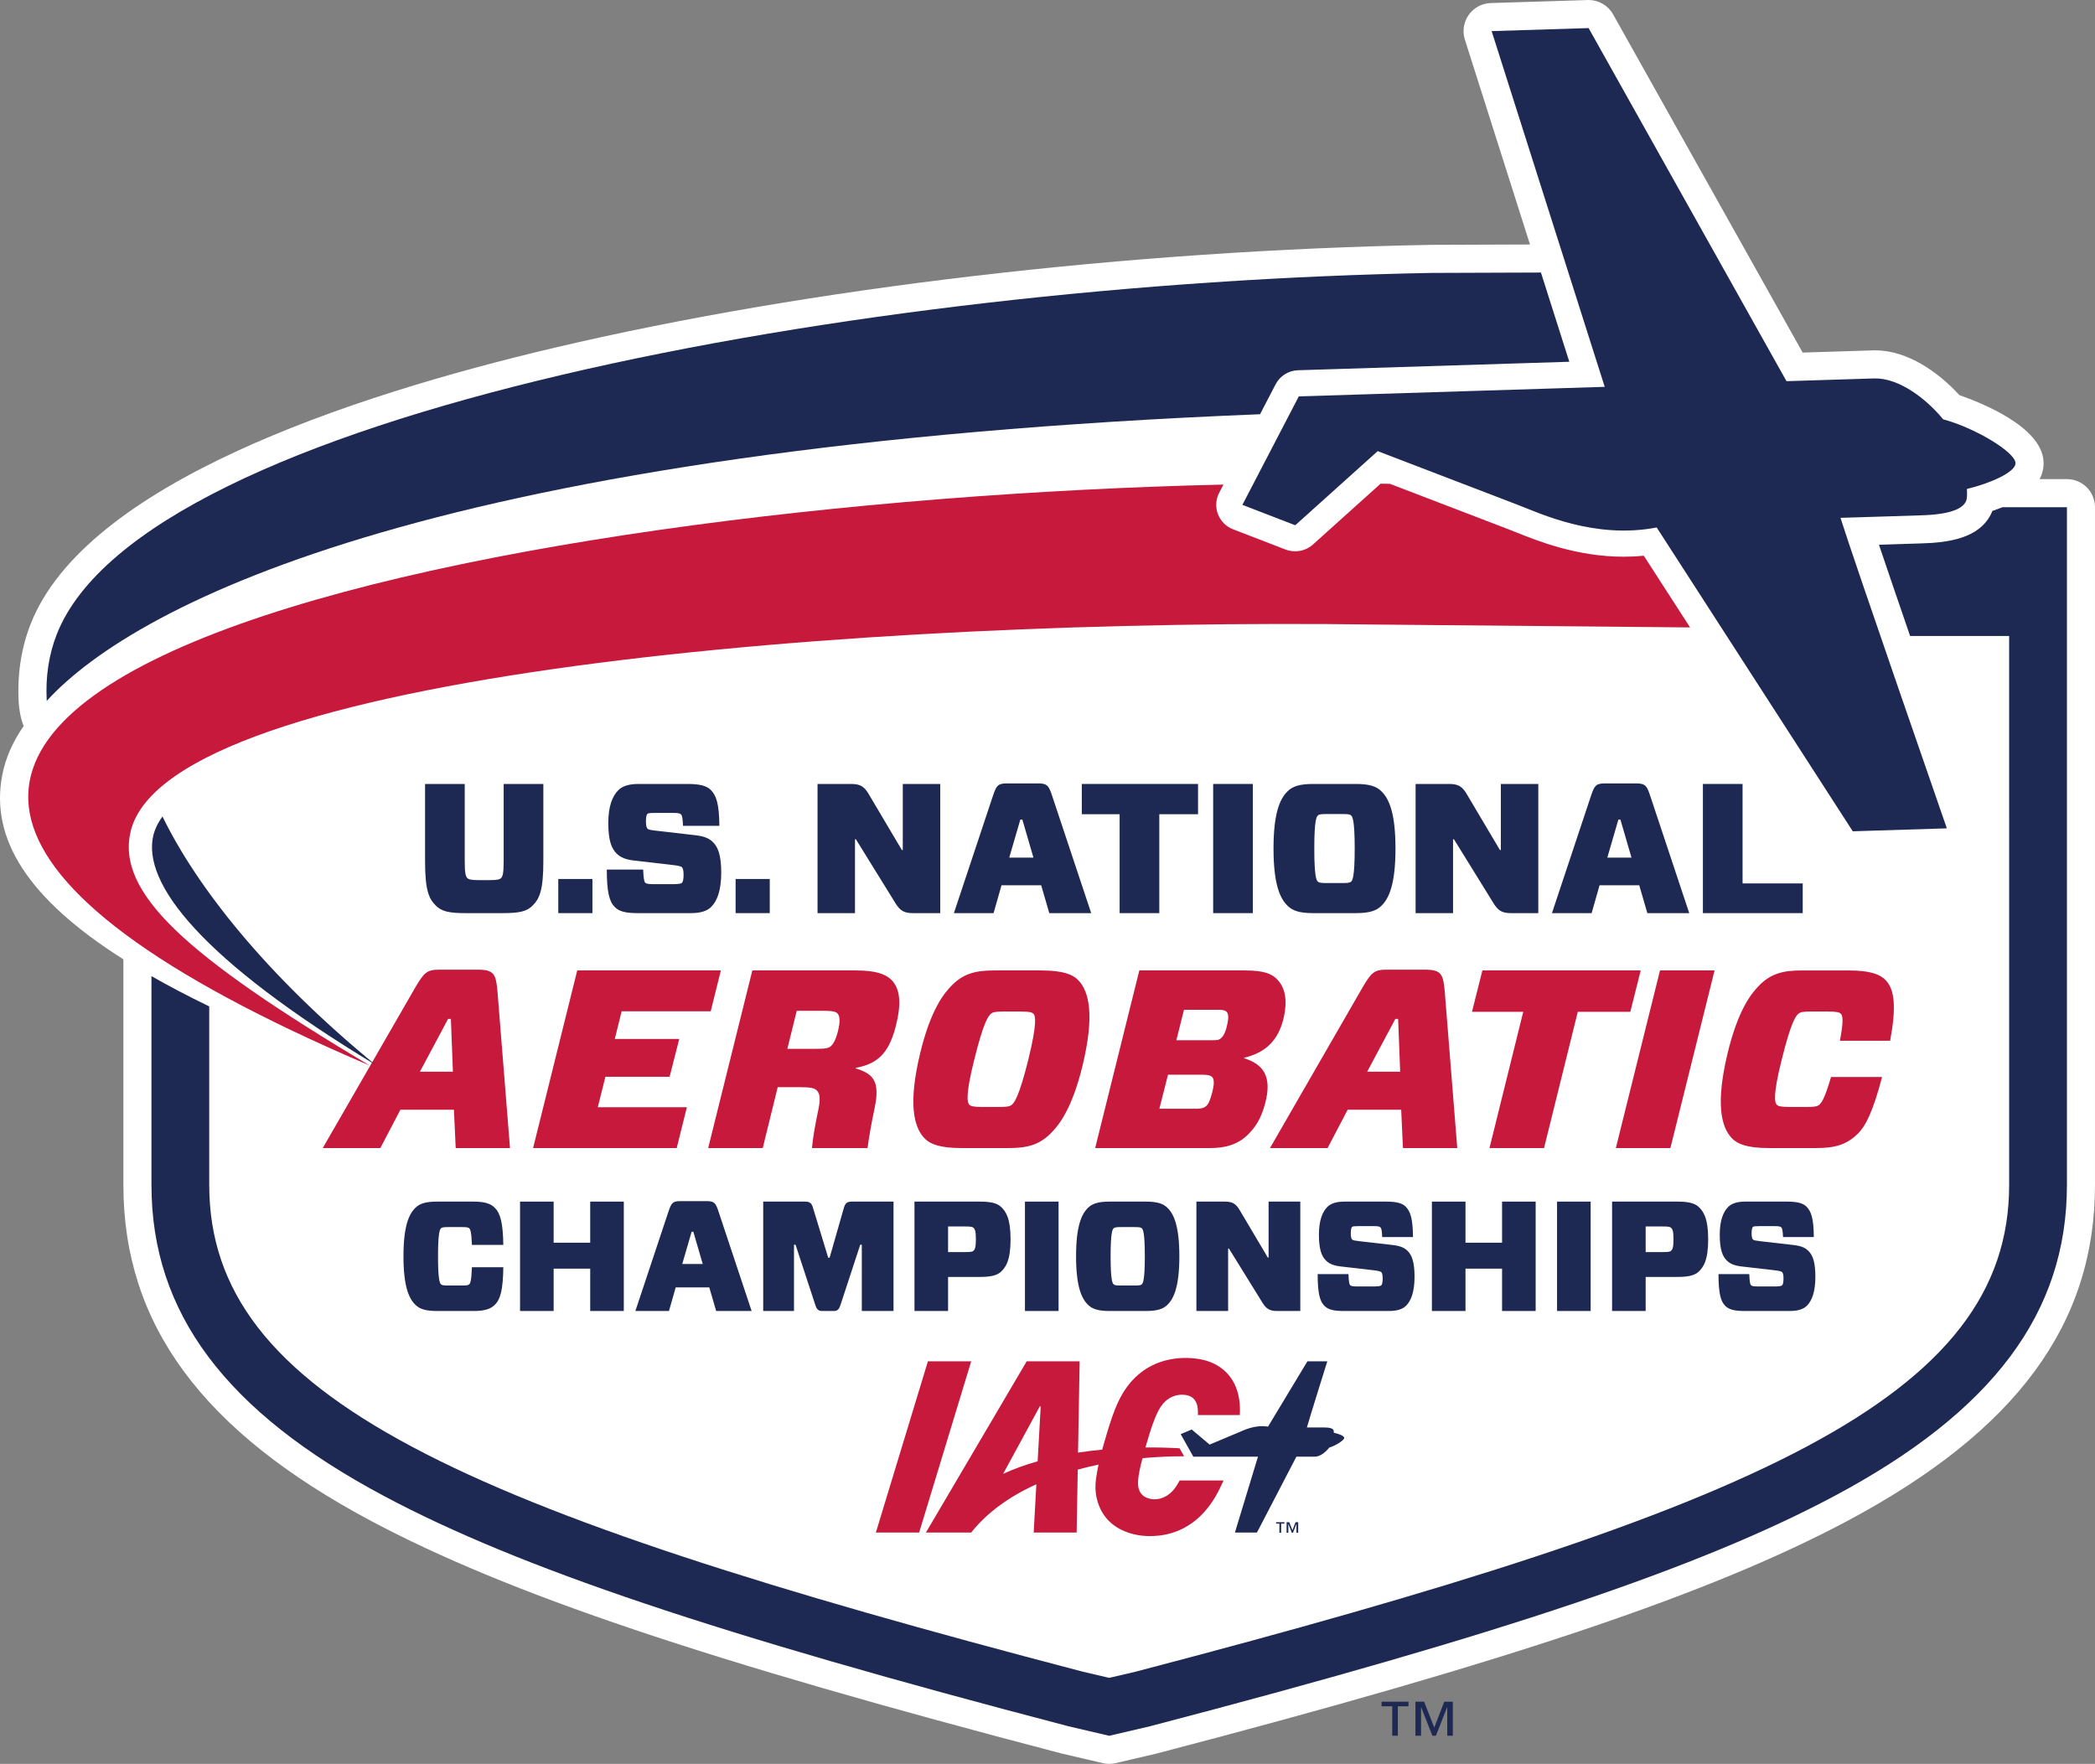 <svg xmlns:dc="http://purl.org/dc/elements/1.1/" xmlns:cc="http://creativecommons.org/ns#" xmlns:rdf="http://www.w3.org/1999/02/22-rdf-syntax-ns#" xmlns:svg="http://www.w3.org/2000/svg" xmlns="http://www.w3.org/2000/svg" version="1.1" width="510.4" height="429.725" id="svg2" xml:space="preserve"><rect width="100%" height="100%" fill="#808080" stroke="none"/><defs id="defs6"><clipPath id="clipPath18"><path d="m 0,0 4083,0 0,3437.79 -4083,0 L 0,0 z" id="path20" /></clipPath></defs><g transform="matrix(1.25,0,0,-1.25,0,429.725)" id="g10"><g transform="scale(0.1,0.1)" id="g12"><g id="g14"><g clip-path="url(#clipPath18)" id="g16"><path d="m 4028.48,2503.96 -53.34,0 c 6.49,12.12 8.37,23.93 7.75,34.47 -3.52,67.01 -119.26,113.71 -164.08,129.3 -40.13,44.22 -101.08,87.26 -163.69,87.26 -1.21,0 -2.45,-0.02 -3.7,-0.06 -9.5,-0.25 -90.95,-2.81 -138,-4.3 l -369.46,659.19 c -9.69,17.3 -27.96,27.97 -47.72,27.97 -0.58,0 -190.71,-5.92 -190.71,-5.92 -17.15,-0.53 -33.05,-9.07 -42.96,-23.08 -9.91,-14 -12.69,-31.84 -7.49,-48.19 l 126.93,-399.31 c -14.12,-0.05 -30.08,-0.09 -30.08,-0.09 -93.71,-0.29 -155.68,-0.5 -162.76,-0.62 C 2199.2,2949.76 1577.19,2876.83 1082.6,2760.49 674.809,2664.57 166.328,2493.2 59.688,2221.48 41.25,2174.51 33.438,2123.11 36.457,2068.73 c 0.691,-12.44 3.562,-30.93 9.668,-46 C 24.742,1991.9 10.672,1959.99 4.324,1926.96 -19.5,1802.97 54.527,1685.81 240.496,1568.05 l 0,-439.79 c 0,-271.451 153.574,-479.612 483.32,-655.112 C 989.375,331.82 1378.53,200.75 2066.66,20.852 l 1.44,-0.391 c 0.59,-0.16 81.31,-19.031 81.31,-19.031 C 2153.51,0.469 2157.69,0 2161.87,0 c 4.18,0 8.36,0.469 12.46,1.43 l 79.53,18.602 c 0.57,0.117 2.82,0.731 2.82,0.731 688.49,179.988 1077.64,311.058 1343.2,452.386 329.75,175.512 483.3,383.661 483.3,655.112 l 0,1320.99 c 0,30.21 -24.49,54.71 -54.7,54.71" id="path22" style="fill:#ffffff;fill-opacity:1;fill-rule:nonzero;stroke:none" /><path d="m 3902.77,2449.25 c -6.13,-2.48 -12.54,-4.92 -19.57,-7.25 -0.45,-1.15 -0.92,-2.28 -1.42,-3.39 -22.66,-50.42 -85.17,-58.5 -137.09,-59.9 -11.57,-0.31 -27.95,-0.86 -47.64,-1.51 -10.74,-0.36 -22.46,-0.75 -34.9,-1.16 15.97,-47.36 37.73,-111.01 60.7,-177.84 l 193.01,0 0.02,-1069.94 c 0,-413.951 -487.66,-630.971 -1702.19,-948.498 l -51.82,-12.121 -51.83,12.121 C 895.477,497.289 407.812,714.309 407.812,1128.26 l 0.004,348.04 c -40.746,19.71 -78.195,39.36 -112.601,58.98 l 0,-407.02 C 295.215,879.238 439.57,686.43 749.523,521.469 1011.03,382.27 1396.75,252.551 2080.88,73.699 l 1.44,-0.391 79.55,-18.598 79.53,18.598 1.44,0.391 C 2926.93,252.551 3312.66,382.27 3574.18,521.469 c 309.94,164.961 454.3,357.769 454.3,606.791 l 0,1320.99 -125.71,0" id="path24" style="fill:#1d2953;fill-opacity:1;fill-rule:nonzero;stroke:none" /><path d="m 964.535,894.84 c -8.219,-8.211 -19.492,-12.18 -41.73,-12.18 l -71.25,0 c -22.235,0 -33.805,3.969 -42.035,12.18 -12.485,12.199 -23.145,35.629 -23.145,94.398 0,58.802 10.66,82.242 23.145,94.422 8.23,8.22 19.8,12.19 42.035,12.19 l 71.25,0 c 22.238,0 33.511,-3.97 41.73,-12.19 10.649,-10.67 15.828,-29.24 16.449,-72.17 l -61.218,0 c -0.911,26.49 -3.34,30.45 -5.176,32.29 -1.824,1.81 -4.875,2.42 -14.012,2.42 l -27.098,0 c -9.14,0 -12.183,-0.61 -14.019,-2.42 -2.125,-2.14 -5.77,-7.93 -5.77,-54.542 0,-46.886 3.645,-52.379 5.77,-54.496 1.836,-1.82 4.879,-2.441 14.019,-2.441 l 27.098,0 c 9.137,0 12.188,0.621 14.012,2.441 1.836,1.828 4.265,5.778 5.176,33.199 l 61.218,0 C 980.363,924.379 975.5,905.488 964.535,894.84" id="path26" style="fill:#1d2953;fill-opacity:1;fill-rule:nonzero;stroke:none" /><path d="m 1215.8,882.66 -65.47,0 0,82.539 -71.26,0 0,-82.539 -65.48,0 0,213.19 65.48,0 0,-80.1 71.26,0 0,80.1 65.47,0 0,-213.19" id="path28" style="fill:#1d2953;fill-opacity:1;fill-rule:nonzero;stroke:none" /><path d="m 1329.73,974.32 39.89,0 -18.27,62.76 -3.34,0 -18.28,-62.76 z m 52.68,-45.672 -65.47,0 -13.09,-45.988 -65.48,0 64.56,194 c 5.48,16.14 7.91,20.11 22.53,20.11 l 52.38,0 c 14.62,0 17.36,-4.28 22.53,-20.11 l 64.57,-194 -69.13,0 -13.4,45.988" id="path30" style="fill:#1d2953;fill-opacity:1;fill-rule:nonzero;stroke:none" /><path d="m 1741.49,882.66 -61.82,0 0,129.13 -3.04,0 -38.37,-116.95 c -3.05,-9.129 -5.79,-12.18 -13.72,-12.18 l -21.93,0 c -7.91,0 -10.96,3.36 -13.69,12.18 l -38.38,116.95 -3.04,0 0,-129.13 -60,0 0,213.19 81.62,0 c 9.44,0 12.79,-3.05 15.53,-12.49 l 29.54,-96.848 2.74,0 27.71,96.848 c 2.75,9.44 6.11,12.49 15.54,12.49 l 81.31,0 0,-213.19" id="path32" style="fill:#1d2953;fill-opacity:1;fill-rule:nonzero;stroke:none" /><path d="m 1880.08,997.48 c 11.88,0 15.23,0.61 17.06,2.43 3.35,3.05 4.87,7.3 4.87,22.83 0,15.55 -1.82,19.49 -4.87,22.25 -2.13,1.81 -5.18,2.42 -17.06,2.42 l -32.27,0 0,-49.93 32.27,0 z m 70.06,-38.988 c -7.62,-6.703 -20.41,-9.441 -39.59,-9.441 l -62.74,0 0,-66.391 -65.48,0 0,213.19 128.22,0 c 19.18,0 31.97,-2.76 39.59,-9.46 10.34,-9.12 19.48,-23.12 19.48,-63.94 0,-40.821 -9.14,-54.829 -19.48,-63.958" id="path34" style="fill:#1d2953;fill-opacity:1;fill-rule:nonzero;stroke:none" /><path d="m 1997.66,882.66 65.519,0 0,213.191 -65.519,0 0,-213.191 z" id="path36" style="fill:#1d2953;fill-opacity:1;fill-rule:nonzero;stroke:none" /><path d="m 2170.39,934.742 c 1.82,-1.82 4.86,-2.441 14,-2.441 l 27.09,0 c 9.15,0 12.19,0.621 14.01,2.441 2.14,2.117 5.8,7.918 5.8,54.496 0,46.612 -3.66,52.402 -5.8,54.542 -1.82,1.81 -4.86,2.42 -14.01,2.42 l -27.09,0 c -9.14,0 -12.18,-0.61 -14,-2.42 -2.14,-2.14 -5.79,-7.93 -5.79,-54.542 0,-46.886 3.65,-52.379 5.79,-54.496 z m 63.05,161.108 c 22.22,0 33.79,-3.97 42.01,-12.19 12.48,-12.18 23.14,-35.62 23.14,-94.422 0,-58.769 -10.66,-82.199 -23.14,-94.398 -8.22,-8.211 -19.79,-12.18 -42.01,-12.18 l -70.98,0 c -22.23,0 -33.81,3.969 -42.02,12.18 -12.49,12.199 -23.16,35.629 -23.16,94.398 0,58.802 10.67,82.242 23.16,94.422 8.21,8.22 19.79,12.19 42.02,12.19 l 70.98,0" id="path38" style="fill:#1d2953;fill-opacity:1;fill-rule:nonzero;stroke:none" /><path d="m 2534.33,882.66 -45.38,0 c -14.01,0 -20.71,3.969 -28.01,15.531 l -65.78,106.289 -1.53,0 0,-121.82 -61.81,0 0,213.19 55.72,0 c 14,0 21.01,-3.97 28.01,-15.55 l 55.45,-93.48 1.52,0 0,109.03 61.81,0 0,-213.19" id="path40" style="fill:#1d2953;fill-opacity:1;fill-rule:nonzero;stroke:none" /><path d="m 2740.54,893.02 c -6.4,-6.391 -16.46,-10.36 -33.51,-10.36 l -88.01,0 c -19.19,0 -30.15,2.449 -37.75,10.059 -8.86,8.82 -13.11,24.363 -13.11,61.82 l 59.98,0 c 0.63,-15.84 1.83,-20.098 3.36,-21.617 1.82,-1.84 5.48,-2.453 14.32,-2.453 l 30.76,0 c 8.83,0 14,0.613 15.53,2.152 1.81,1.82 2.74,6.078 2.74,13.699 0,6.09 -0.93,10.352 -2.74,12.172 -1.53,1.528 -7.31,2.738 -15.83,3.668 l -63.05,7.289 c -13.4,1.531 -22.24,4.871 -28.92,11.59 -8.24,8.199 -13.72,21.001 -13.72,50.551 0,27.1 6.69,44.15 16.44,53.9 6.41,6.39 16.76,10.36 32.9,10.36 l 81.92,0 c 19.79,0 31.06,-3.05 37.78,-9.75 9.12,-9.14 14,-22.54 14.29,-59.39 l -60,0 c -0.6,13.4 -1.52,17.07 -3.34,18.88 -1.83,1.82 -4.88,2.45 -12.78,2.45 l -30.45,0 c -7.33,0 -10.98,-0.32 -12.18,-1.53 -1.53,-1.52 -2.46,-5.49 -2.46,-12.49 0,-6.71 0.93,-10.36 2.75,-12.18 1.52,-1.52 5.48,-2.14 15.85,-3.36 l 63.64,-7.3 c 14.62,-1.83 22.23,-5.18 28.62,-11.559 8.23,-8.23 13.4,-21.633 13.4,-50.269 0,-29.231 -6.7,-46.59 -16.43,-56.332" id="path42" style="fill:#1d2953;fill-opacity:1;fill-rule:nonzero;stroke:none" /><path d="m 2993.03,882.66 -65.48,0 0,82.539 -71.27,0 0,-82.539 -65.48,0 0,213.19 65.48,0 0,-80.1 71.27,0 0,80.1 65.48,0 0,-213.19" id="path44" style="fill:#1d2953;fill-opacity:1;fill-rule:nonzero;stroke:none" /><path d="m 3034.75,882.66 65.481,0 0,213.191 -65.481,0 0,-213.191 z" id="path46" style="fill:#1d2953;fill-opacity:1;fill-rule:nonzero;stroke:none" /><path d="m 3239.73,997.48 c 11.87,0 15.23,0.61 17.05,2.43 3.34,3.05 4.88,7.3 4.88,22.83 0,15.55 -1.84,19.49 -4.88,22.25 -2.13,1.81 -5.18,2.42 -17.05,2.42 l -32.29,0 0,-49.93 32.29,0 z m 70.04,-38.988 c -7.6,-6.703 -20.39,-9.441 -39.6,-9.441 l -62.73,0 0,-66.391 -65.47,0 0,213.19 128.2,0 c 19.21,0 32,-2.76 39.6,-9.46 10.36,-9.12 19.51,-23.12 19.51,-63.94 0,-40.821 -9.15,-54.829 -19.51,-63.958" id="path48" style="fill:#1d2953;fill-opacity:1;fill-rule:nonzero;stroke:none" /><path d="m 3521.76,893.02 c -6.4,-6.391 -16.46,-10.36 -33.51,-10.36 l -88,0 c -19.19,0 -30.17,2.449 -37.76,10.059 -8.84,8.82 -13.1,24.363 -13.1,61.82 l 59.98,0 c 0.62,-15.84 1.82,-20.098 3.36,-21.617 1.82,-1.84 5.47,-2.453 14.31,-2.453 l 30.76,0 c 8.84,0 14,0.613 15.54,2.152 1.82,1.82 2.73,6.078 2.73,13.699 0,6.09 -0.91,10.352 -2.73,12.172 -1.54,1.528 -7.32,2.738 -15.85,3.668 l -63.04,7.289 c -13.39,1.531 -22.22,4.871 -28.94,11.59 -8.22,8.199 -13.69,21.001 -13.69,50.551 0,27.1 6.69,44.15 16.44,53.9 6.41,6.39 16.76,10.36 32.89,10.36 l 81.93,0 c 19.79,0 31.06,-3.05 37.76,-9.75 9.14,-9.14 14,-22.54 14.32,-59.39 l -60,0 c -0.62,13.4 -1.53,17.07 -3.36,18.88 -1.82,1.82 -4.87,2.45 -12.8,2.45 l -30.44,0 c -7.31,0 -10.96,-0.32 -12.17,-1.53 -1.53,-1.52 -2.45,-5.49 -2.45,-12.49 0,-6.71 0.92,-10.36 2.75,-12.18 1.51,-1.52 5.49,-2.14 15.83,-3.36 l 63.65,-7.3 c 14.61,-1.83 22.23,-5.18 28.61,-11.559 8.25,-8.23 13.42,-21.633 13.42,-50.269 0,-29.231 -6.7,-46.59 -16.44,-56.332" id="path50" style="fill:#1d2953;fill-opacity:1;fill-rule:nonzero;stroke:none" /><path d="m 818.438,1349.08 64.289,0 -3.95,102.86 -5.437,0 -54.902,-102.86 z m 112.757,198.82 c 32.645,0 35.614,-9.42 38.575,-44.51 l 24.242,-303.19 -105.848,0 -3.449,74.68 -104.36,0 -39.066,-74.68 -112.277,0 181.519,315.04 c 15.809,26.23 21.266,32.66 44.996,32.66 l 75.668,0" id="path52" style="fill:#c7193c;fill-opacity:1;fill-rule:nonzero;stroke:none" /><path d="m 1318.93,1200.2 -279.92,0 86.05,346.21 279.93,0 -19.78,-79.64 -173.6,0 -13.36,-53.9 125.64,0 -18.8,-73.7 -125.13,0 -14.84,-59.34 173.61,0 -19.8,-79.63" id="path54" style="fill:#c7193c;fill-opacity:1;fill-rule:nonzero;stroke:none" /><path d="m 1552.87,1467.77 -18.32,-74.18 54.41,0 c 19.3,0 26.21,0.99 31.17,5.92 3.95,3.95 8.89,11.38 13.34,29.69 4.45,18.78 3.47,28.68 -1.48,33.62 -3.46,3.47 -8.91,4.95 -30.66,4.95 l -48.46,0 z m 137.97,-267.57 -108.3,0 c 1.98,21.27 5.94,43.52 11.36,69.75 6.43,28.18 3.47,37.09 -1.97,42.52 -4.46,4.45 -10.88,6.44 -33.13,6.44 l -43.04,0 -29.17,-118.71 -106.34,0 86.06,346.21 201.78,0 c 37.09,0 60.34,-6.44 73.2,-22.75 13.35,-17.81 15.33,-44.51 4.46,-86.56 -14.35,-55.88 -38.58,-73.2 -78.16,-80.62 l 0,-0.99 c 34.64,-10.37 47.99,-25.21 37.11,-77.14 -6.44,-30.18 -11.39,-59.36 -13.86,-78.15" id="path56" style="fill:#c7193c;fill-opacity:1;fill-rule:nonzero;stroke:none" /><path d="m 1889.17,1284.77 c 2.96,-2.95 7.41,-4.45 25.7,-4.45 l 33.15,0 c 15.33,0 20.77,1 24.72,4.95 3.95,3.97 12.86,12.37 31.66,88.04 17.81,72.69 13.36,85.06 9.89,88.52 -2.97,2.97 -7.43,4.46 -25.71,4.46 l -33.15,0 c -15.32,0 -20.77,-0.99 -24.73,-4.95 -3.95,-3.96 -12.86,-12.37 -31.65,-88.03 -18.29,-72.72 -13.35,-85.07 -9.88,-88.54 z m -14.84,-84.57 c -44.01,0 -61.83,8.42 -71.71,18.3 -22.75,22.76 -32.16,70.24 -9.41,165.69 20.78,86.55 46.99,118.2 62.32,133.53 23.25,23.24 46.98,28.69 83.09,28.69 l 90.51,0 c 44.05,0 61.87,-8.42 71.73,-18.3 22.77,-22.77 32.16,-70.23 9.41,-165.69 -20.76,-86.53 -46.98,-118.19 -62.35,-133.55 -23.24,-23.22 -46.98,-28.67 -83.09,-28.67 l -90.5,0" id="path58" style="fill:#c7193c;fill-opacity:1;fill-rule:nonzero;stroke:none" /><path d="m 2307.6,1469.73 -14.85,-59.33 71.72,0 c 7.92,0 11.88,0.49 15.82,4.45 3.48,3.46 7.93,8.89 11.38,25.22 3.47,14.84 2.49,22.26 -0.99,25.72 -1.98,1.98 -4.93,3.94 -15.34,3.94 l -67.74,0 z m -31.16,-126.59 -16.82,-66.28 73.7,0 c 8.4,0 14.34,1.98 18.29,5.94 3.47,3.46 6.44,8.41 11.38,27.21 3.46,13.83 3.94,24.23 -0.49,28.68 -2.48,2.47 -6.44,4.45 -17.81,4.45 l -68.25,0 z m -141.94,-142.94 86.07,346.21 205.24,0 c 37.57,0 52.41,-6.44 62.8,-16.81 17.33,-17.31 20.28,-43.03 13.85,-73.21 -10.39,-47.98 -37.6,-70.72 -77.66,-80.11 l 0,-1 c 36.12,-11.38 55.9,-34.12 40.57,-89.51 -7.91,-29.18 -18.8,-45.02 -32.66,-58.85 -21.25,-21.27 -46.96,-26.72 -75.16,-26.72 l -223.05,0" id="path60" style="fill:#c7193c;fill-opacity:1;fill-rule:nonzero;stroke:none" /><path d="m 2664.67,1349.08 64.29,0 -3.96,102.86 -5.43,0 -54.9,-102.86 z m 112.75,198.82 c 32.64,0 35.61,-9.42 38.59,-44.51 l 24.22,-303.19 -105.84,0 -3.45,74.68 -104.37,0 -39.05,-74.68 -112.29,0 181.51,315.04 c 15.83,26.23 21.29,32.66 45.02,32.66 l 75.66,0" id="path62" style="fill:#c7193c;fill-opacity:1;fill-rule:nonzero;stroke:none" /><path d="m 3075.16,1465.79 -65.79,-265.59 -106.33,0 65.79,265.59 -99.91,0 20.28,80.62 308.59,0 -20.25,-80.62 -102.38,0" id="path64" style="fill:#c7193c;fill-opacity:1;fill-rule:nonzero;stroke:none" /><path d="m 3149.33,1200.2 86.06,346.21 106.32,0 -86.07,-346.21 -106.31,0" id="path66" style="fill:#c7193c;fill-opacity:1;fill-rule:nonzero;stroke:none" /><path d="m 3586.03,1409.42 c 7.91,41.04 4.95,49.44 1.98,52.41 -2.95,2.97 -7.43,4.46 -25.73,4.46 l -33.14,0 c -15.31,0 -20.76,-0.99 -24.71,-4.95 -3.95,-3.96 -12.86,-12.37 -31.66,-88.03 -18.29,-72.72 -13.36,-85.07 -9.88,-88.54 2.95,-2.95 7.42,-4.45 25.7,-4.45 l 33.15,0 c 15.33,0 20.76,1 24.72,4.95 3.45,3.47 9.4,9.39 22.27,53.42 l 99.39,0 c -17.79,-68.74 -32.63,-95.95 -46.48,-109.82 -23.24,-23.22 -46.97,-28.67 -83.09,-28.67 l -90.5,0 c -44.02,0 -61.83,8.42 -71.72,18.3 -22.77,22.76 -32.13,70.24 -9.41,165.69 20.78,86.55 47,118.2 62.33,133.53 23.25,23.24 46.98,28.69 83.09,28.69 l 90.51,0 c 44,0 61.82,-8.42 71.71,-18.3 18.8,-18.79 21.26,-53.92 9.4,-118.69 l -97.93,0" id="path68" style="fill:#c7193c;fill-opacity:1;fill-rule:nonzero;stroke:none" /><path d="m 731.609,1362.51 c -214.14,175.95 -348.179,347.08 -414.89,483.87 -9.629,-13.22 -14.992,-25.33 -17.684,-35.91 -23.23,-94.9 95.684,-244.19 432.574,-447.96" id="path70" style="fill:#1d2953;fill-opacity:1;fill-rule:nonzero;stroke:none" /><path d="m 1058.99,1759.16 c 0,-55.75 -7.19,-72.65 -20.87,-86.3 -11.5,-11.52 -25.88,-14.75 -58.257,-14.75 l -72.293,0 c -32.355,0 -46.738,3.23 -58.261,14.75 -13.657,13.65 -20.852,30.55 -20.852,86.3 l 0,150.69 77.316,0 0,-150.33 c 0,-23.36 1.797,-29.84 5.047,-33.08 2.875,-2.89 8.625,-3.96 20.852,-3.96 l 24.109,0 c 12.227,0 17.977,1.07 20.852,3.96 3.23,3.24 5.031,9.72 5.031,33.08 l 0,150.33 77.326,0 0,-150.69" id="path72" style="fill:#1d2953;fill-opacity:1;fill-rule:nonzero;stroke:none" /><path d="m 1088.11,1658.11 66.539,0 0,66.531 -66.539,0 0,-66.531 z" id="path74" style="fill:#1d2953;fill-opacity:1;fill-rule:nonzero;stroke:none" /><path d="m 1386.26,1670.34 c -7.56,-7.56 -19.42,-12.23 -39.56,-12.23 l -103.94,0 c -22.65,0 -35.6,2.87 -44.6,11.88 -10.43,10.41 -15.46,28.75 -15.46,72.99 l 70.85,0 c 0.72,-18.7 2.17,-23.73 3.96,-25.53 2.16,-2.17 6.46,-2.89 16.89,-2.89 l 36.33,0 c 10.43,0 16.54,0.72 18.33,2.53 2.16,2.16 3.25,7.19 3.25,16.18 0,7.2 -1.09,12.23 -3.25,14.39 -1.79,1.8 -8.63,3.24 -18.69,4.31 l -74.45,8.63 c -15.81,1.8 -26.24,5.75 -34.16,13.67 -9.72,9.72 -16.18,24.82 -16.18,59.7 0,32 7.9,52.15 19.41,63.65 7.57,7.56 19.78,12.23 38.85,12.23 l 96.74,0 c 23.38,0 36.68,-3.6 44.59,-11.51 10.8,-10.78 16.55,-26.6 16.9,-70.12 l -70.85,0 c -0.71,15.82 -1.79,20.13 -3.95,22.3 -2.16,2.15 -5.75,2.87 -15.09,2.87 l -35.98,0 c -8.63,0 -12.93,-0.37 -14.38,-1.8 -1.8,-1.8 -2.88,-6.48 -2.88,-14.74 0,-7.92 1.08,-12.23 3.24,-14.39 1.79,-1.8 6.48,-2.52 18.69,-3.96 l 75.18,-8.63 c 17.25,-2.16 26.24,-6.11 33.8,-13.67 9.72,-9.7 15.82,-25.53 15.82,-59.33 0,-34.53 -7.9,-55.03 -19.41,-66.53" id="path76" style="fill:#1d2953;fill-opacity:1;fill-rule:nonzero;stroke:none" /><path d="m 1433.72,1658.11 66.551,0 0,66.531 -66.551,0 0,-66.531 z" id="path78" style="fill:#1d2953;fill-opacity:1;fill-rule:nonzero;stroke:none" /><path d="m 1832.56,1658.11 -53.59,0 c -16.54,0 -24.45,4.67 -33.08,18.32 l -77.69,125.53 -1.79,0 0,-143.85 -73.01,0 0,251.74 65.81,0 c 16.55,0 24.82,-4.67 33.1,-18.34 l 65.44,-110.4 1.8,0 0,128.74 73.01,0 0,-251.74" id="path80" style="fill:#1d2953;fill-opacity:1;fill-rule:nonzero;stroke:none" /><path d="m 1967.06,1766.35 47.11,0 -21.57,74.1 -3.96,0 -21.58,-74.1 z m 62.23,-53.94 -77.33,0 -15.46,-54.3 -77.33,0 76.25,229.09 c 6.46,19.05 9.34,23.73 26.61,23.73 l 61.87,0 c 17.25,0 20.47,-5.03 26.6,-23.73 l 76.28,-229.09 -81.67,0 -15.82,54.3" id="path82" style="fill:#1d2953;fill-opacity:1;fill-rule:nonzero;stroke:none" /><path d="m 2259.49,1850.87 0,-192.76 -77.32,0 0,192.76 -73.73,0 0,58.98 226.56,0 0,-58.98 -75.51,0" id="path84" style="fill:#1d2953;fill-opacity:1;fill-rule:nonzero;stroke:none" /><path d="m 2364.51,1658.11 77.32,0 0,251.742 -77.32,0 0,-251.742 z" id="path86" style="fill:#1d2953;fill-opacity:1;fill-rule:nonzero;stroke:none" /><path d="m 2568.42,1719.6 c 2.16,-2.15 5.74,-2.87 16.54,-2.87 l 32,0 c 10.78,0 14.39,0.72 16.55,2.87 2.5,2.53 6.83,9.35 6.83,64.39 0,55.01 -4.33,61.85 -6.83,64.36 -2.16,2.17 -5.77,2.88 -16.55,2.88 l -32,0 c -10.8,0 -14.38,-0.71 -16.54,-2.88 -2.52,-2.51 -6.84,-9.35 -6.84,-64.36 0,-55.39 4.32,-61.86 6.84,-64.39 z m 74.45,190.25 c 26.23,0 39.9,-4.67 49.63,-14.38 14.73,-14.39 27.32,-42.08 27.32,-111.48 0,-69.43 -12.59,-97.13 -27.32,-111.5 -9.73,-9.71 -23.4,-14.38 -49.63,-14.38 l -83.82,0 c -26.26,0 -39.91,4.67 -49.62,14.38 -14.74,14.37 -27.32,42.07 -27.32,111.5 0,69.4 12.58,97.09 27.32,111.48 9.71,9.71 23.36,14.38 49.62,14.38 l 83.82,0" id="path88" style="fill:#1d2953;fill-opacity:1;fill-rule:nonzero;stroke:none" /><path d="m 2998.18,1658.11 -53.58,0 c -16.55,0 -24.45,4.67 -33.1,18.32 l -77.67,125.53 -1.8,0 0,-143.85 -73.01,0 0,251.74 65.8,0 c 16.57,0 24.84,-4.67 33.09,-18.34 l 65.47,-110.4 1.79,0 0,128.74 73.01,0 0,-251.74" id="path90" style="fill:#1d2953;fill-opacity:1;fill-rule:nonzero;stroke:none" /><path d="m 3132.69,1766.35 47.11,0 -21.58,74.1 -3.97,0 -21.56,-74.1 z m 62.21,-53.94 -77.31,0 -15.48,-54.3 -77.32,0 76.24,229.09 c 6.48,19.05 9.36,23.73 26.63,23.73 l 61.84,0 c 17.28,0 20.5,-5.03 26.63,-23.73 l 76.24,-229.09 -81.64,0 -15.83,54.3" id="path92" style="fill:#1d2953;fill-opacity:1;fill-rule:nonzero;stroke:none" /><path d="m 3396.31,1716 117.23,0 0,-57.89 -194.56,0 0,251.74 77.33,0 0,-193.85" id="path94" style="fill:#1d2953;fill-opacity:1;fill-rule:nonzero;stroke:none" /><path d="m 3203.81,2354.66 c -12.87,-1.27 -25.92,-1.91 -39.05,-1.91 -91.68,0 -168.45,30.91 -209.7,47.52 -5.33,2.15 -10.09,4.06 -14.17,5.61 -35.72,13.73 -164.34,63.05 -231.88,88.96 -6.06,0.09 -12.14,0.18 -18.22,0.25 L 2558.91,2376.5 c -8.87,-7.98 -20.27,-12.59 -32.19,-13.03 0,0 -2.4,-0.07 -3.01,-0.07 -6.27,0 -12.49,1.15 -18.38,3.42 l -102.23,39.46 c -13.53,5.24 -24.19,15.98 -29.31,29.54 -5.15,13.57 -4.26,28.68 2.44,41.55 l 8.32,15.99 C 956.152,2460.43 -983.523,2086.92 720.891,1360.89 c -359.485,214.65 -495.461,337.3 -465.942,457.85 77.778,306.55 1423.721,415.69 2426.471,401.81 5.66,-0.07 429.2,-3.92 612.56,-5.6 l -90.17,139.71" id="path96" style="fill:#c7193c;fill-opacity:1;fill-rule:nonzero;stroke:none" /><path d="m 2531.39,2665.24 596.23,18.61 -220.39,693.33 189,5.89 385.69,-688.19 c 0,0 157.53,5 170.99,5.36 49.09,1.3 102.67,-40.93 134.35,-79.7 61.22,-16.29 139.85,-63.38 140.98,-84.98 1.09,-18.36 -51.89,-40.51 -94.73,-50.76 0.71,-10.84 0.3,-19.44 -1.63,-23.72 -6.53,-14.53 -29.6,-26.07 -88.67,-27.67 -29.36,-0.79 -89.7,-3.09 -156.08,-4.86 26.81,-85.28 207.31,-605.19 207.31,-605.19 l -183.36,-5.76 -382.16,592.16 c -121.37,-23.43 -227.92,27.83 -269.94,43.78 -48.92,18.8 -273.82,105.03 -273.82,105.03 l -160.34,-144.16 -1.11,-0.04 -102.25,39.47 109.93,211.4" id="path98" style="fill:#1d2953;fill-opacity:1;fill-rule:evenodd;stroke:none" /><path d="m 2486.17,2688.76 c 8.52,16.35 25.2,26.86 43.63,27.42 l 528.81,16.53 -55.29,173.92 c -81.67,-0.25 -204.19,-0.6 -213.15,-0.77 C 1674.04,2885.4 279.359,2631.42 110.625,2201.5 95.062,2161.84 88.516,2118.2 91.094,2071.76 267.957,2265.52 863.73,2566.79 2455.87,2630.47 l 30.3,58.29" id="path100" style="fill:#1d2953;fill-opacity:1;fill-rule:nonzero;stroke:none" /><path d="m 2831.63,54.809 -10.93,0 0,55.363 -0.33,0 -21.74,-55.363 -6.91,0 -21.73,55.363 -0.33,0 0,-55.363 -10.94,0 0,66.32 16.9,0 19.8,-50.379 19.47,50.379 16.74,0 0,-66.32 z m -86.44,57.461 -20.76,0 0,-57.461 -10.93,0 0,57.461 -20.79,0 0,8.859 52.48,0 0,-8.859" id="path102" style="fill:#1d2953;fill-opacity:1;fill-rule:nonzero;stroke:none" /><path d="m 2599.57,645.43 c 0.08,2.3 -0.07,4.109 -0.5,5.011 -1.48,3.02 -6.42,5.301 -18.91,5.258 -6.2,-0.039 -18.97,0.051 -33,0 5.1,18.18 39.79,128.903 39.79,128.903 l -38.76,0 -76.79,-127.301 c -25.79,4.14 -47.96,-7.379 -56.72,-11.031 -10.21,-4.29 -57.14,-23.981 -57.14,-23.981 l -34.81,29.383 -0.22,-0.012 -21.34,-9 24.61,-43.91 126.03,0 -44.93,-147.871 42.92,0 76.91,147.871 c 0,0 33.3,-0.012 36.14,0 10.37,0.039 21.41,9.32 27.86,17.719 12.8,3.84 29.1,14.301 29.2,18.871 0.11,3.89 -11.23,8.199 -20.34,10.09" id="path104" style="fill:#1d2953;fill-opacity:1;fill-rule:nonzero;stroke:none" /><path d="m 1808.52,784.602 -101.42,-333.704 84.36,0 101.42,333.704 -84.36,0" id="path106" style="fill:#c7193c;fill-opacity:1;fill-rule:nonzero;stroke:none" /><path d="m 1955.12,565.27 71.53,131.57 1.7,0 -5.96,-107.098 C 1998.57,583 1976,574.879 1955.12,565.27 z m 340.78,-18.59 c -6.3,-11.239 -13.7,-19.27 -22.62,-24.539 -7.24,-4.289 -14.84,-6.461 -22.58,-6.461 -4.4,0 -8.89,0.711 -13.32,2.109 -13.06,4.133 -19.92,15.121 -19.34,30.949 0.58,15.231 4.42,30.25 8.17,44.91 0.19,0.723 0.38,1.454 0.57,2.172 26.84,2.469 53.99,3.7 81.08,3.7 l -8.92,15.601 c -21.95,1.211 -44.19,1.758 -66.44,1.59 1.62,5.668 3.38,11.617 5.31,18.019 5.16,17.02 11,36.301 20.18,54.09 10.03,19.481 26.62,30.66 45.51,30.66 1.59,0 3.19,-0.082 4.83,-0.23 9.61,-0.961 16.15,-4.32 20.59,-10.578 3.48,-4.922 5.29,-10.871 5.71,-18.75 0.11,-2.07 0.13,-4.16 0.16,-6.274 l 0.01,-0.378 -0.1,-3.438 81.7,0.059 c 0.03,0.257 0.05,0.488 0.06,0.629 1.12,20.812 -1.46,38.55 -7.9,54.242 -5.83,14.168 -14.6,25.937 -26.06,34.968 -13.89,10.969 -30.62,17.559 -51.13,20.141 -6.94,0.879 -13.92,1.32 -20.75,1.32 -12.81,0 -25.45,-1.55 -37.59,-4.582 -20.68,-5.168 -39.14,-14.711 -54.88,-28.347 -15.75,-13.672 -28.31,-30.723 -38.41,-52.114 -9.52,-20.179 -15.99,-40.839 -22.34,-61.976 -3.18,-10.621 -6.28,-21.16 -9.14,-31.703 -15.91,-1.52 -31.65,-3.438 -47.13,-5.828 l 3.13,177.961 -103.18,0 -196.42,-333.704 88.23,0 -0.01,-0.019 c 0.01,0.012 0.02,0.012 0.02,0.019 l 0.03,0 0.06,0.102 c 31.53,39.691 75.47,70.699 126.91,93.91 l -5.23,-94.012 83.73,0 2.15,122.641 c 13.27,3.609 26.8,6.859 40.55,9.691 -1.93,-8.96 -3.61,-17.96 -4.86,-27.039 -1.8,-13.121 -1.57,-24.82 0.7,-35.761 7.28,-35.141 28.71,-58.789 63.7,-70.328 10.79,-3.543 22.45,-5.59 34.65,-6.071 1.87,-0.07 3.77,-0.109 5.69,-0.109 5.61,0 11.39,0.308 17.18,0.91 17.33,1.797 33.8,6.738 48.96,14.68 14.99,7.847 28.65,18.629 40.61,32.027 10.22,11.473 19.03,24.441 26.93,39.66 1.85,3.571 3.56,7.223 5.46,11.27 0.87,1.84 1.75,3.722 2.63,5.551 l 1.93,4.312 -85.49,0 -3.29,-5.652" id="path108" style="fill:#c7193c;fill-opacity:1;fill-rule:nonzero;stroke:none" /><path d="m 2530.22,450.43 -3.39,0 0,17.172 -0.1,0 -6.74,-17.172 -2.15,0 -6.74,17.172 -0.1,0 0,-17.172 -3.39,0 0,20.562 5.24,0 6.14,-15.621 6.04,15.621 5.19,0 0,-20.562 z m -26.81,17.82 -6.43,0 0,-17.82 -3.4,0 0,17.82 -6.44,0 0,2.742 16.27,0 0,-2.742" id="path110" style="fill:#1d2953;fill-opacity:1;fill-rule:nonzero;stroke:none" /></g></g></g></g></svg>
